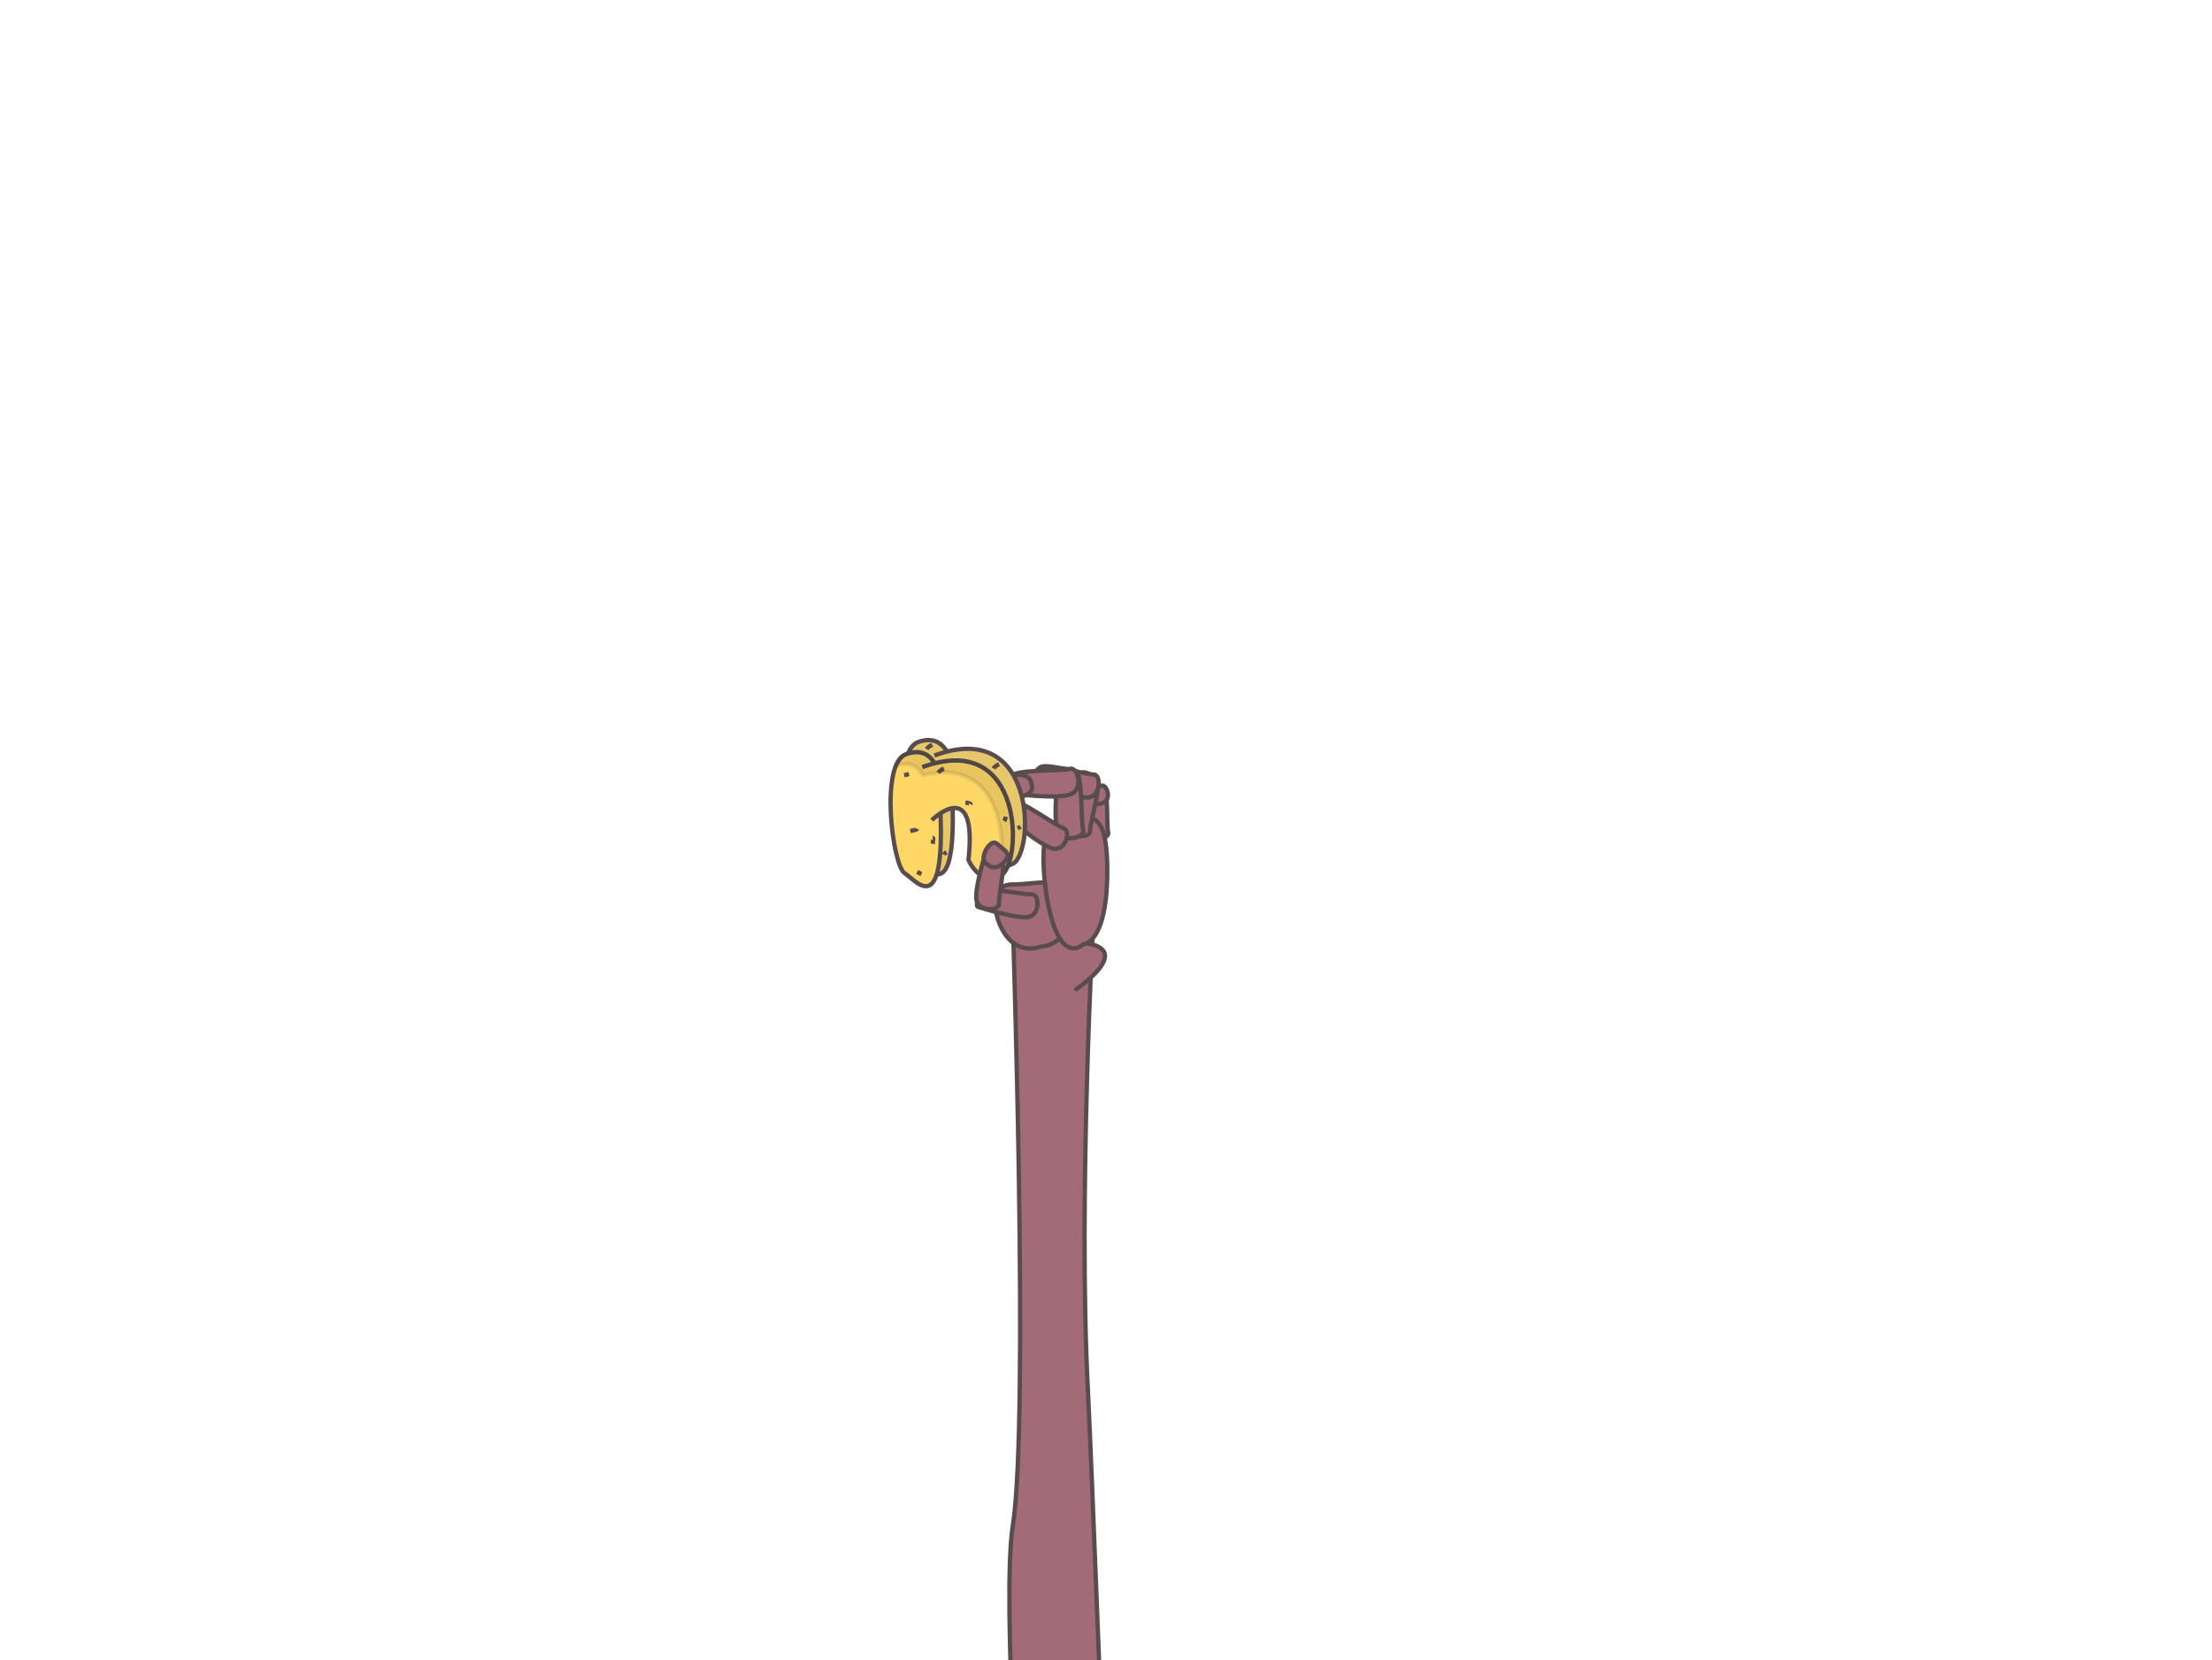 <?xml version="1.0" encoding="utf-8"?>
<!-- Generator: Adobe Illustrator 22.1.0, SVG Export Plug-In . SVG Version: 6.00 Build 0)  -->
<svg version="1.1" id="Layer_1" xmlns="http://www.w3.org/2000/svg" xmlns:xlink="http://www.w3.org/1999/xlink" x="0px" y="0px"
	 viewBox="0 0 513 385" style="enable-background:new 0 0 513 385;" xml:space="preserve">
<style type="text/css">
	.st0{fill:#A36B78;stroke:#584C4F;stroke-linecap:round;stroke-miterlimit:10;}
	.st1{fill:#E6C86B;stroke:#584C4F;stroke-miterlimit:10;}
	.st2{fill:#FCDE82;stroke:#584C4F;stroke-miterlimit:10;}
	.st3{fill:#FFD767;stroke:#584C4F;stroke-miterlimit:10;}
	.st4{opacity:0.1;fill:#231F20;stroke:#231F20;stroke-miterlimit:10;}
</style>
<g id="Layer_5">
</g>
<g id="Layer_3">
</g>
<g>
	<g>
		<path class="st0" d="M253.3,182.8c0,0-1.2,8.5-0.3,10.6c0.9,2.1,4.4,0.9,4-0.4s0.1-10-1.1-10.3S253.5,182.2,253.3,182.8z"/>
		<path id="XMLID_17817_" class="st0" d="M256.9,432.4c-1.8-38.4-3.4-85.6-4.6-110.1c-2.3-44.4,1.3-109.6,1.3-109.6l-18.7,1.6
			c0,0,3.8,115.2,0,139.4c-2.7,17.3,2.1,81.5,3.6,119"/>
		<path id="XMLID_17816_" class="st0" d="M249.6,229.4c0,0,15-10.1,0-10.9"/>
		<g>
			<path class="st0" d="M245.2,185.9c0,0,8.5,1.2,10.6,0.3c2.1-0.9,0.9-4.4-0.4-4c-1.3,0.4-10-0.1-10.3,1.1
				C244.9,184.5,244.6,185.8,245.2,185.9z"/>
			<path class="st0" d="M248.3,185.9c0,0-3,1-3-1s-1-4,2-4s3,2,3,2S251.3,184.9,248.3,185.9z"/>
		</g>
		<path class="st0" d="M231.6,213.7c0,0-3.3-8.6,3.3-8.6s13.1-2.9,13.1,5.8s-6.6,8.6-6.6,8.6S234.9,222.4,231.6,213.7z"/>
		<path class="st0" d="M242.7,207.6c0,0-2.8-17.1,2.8-17.1c5.6,0,11.3-5.7,11.3,11.4s-5.6,17.1-5.6,17.1S245.5,224.7,242.7,207.6z"
			/>
		<path class="st0" d="M250.9,179.3c0,0-3.9,9.6-3.4,12.4s5.4,2.7,5.3,1c-0.1-1.7,3-11.7,1.5-12.5
			C252.7,179.5,251.2,178.7,250.9,179.3z"/>
		<g>
			<path class="st0" d="M240.2,181.5c0,0,9.6,3.9,12.4,3.4c2.8-0.5,2.7-5.4,1-5.3c-1.7,0.1-11.7-3-12.5-1.5S239.6,181.1,240.2,181.5
				z"/>
			<path class="st0" d="M243.4,182.9c0,0-3,1-3-1s-1-4,2-4s3,2,3,2S246.4,181.9,243.4,182.9z"/>
		</g>
		<path class="st0" d="M245.5,178.7c0,0-1.5,11.3-0.1,14.1c1.3,2.8,6.4,1.4,5.8-0.4c-0.6-1.8,0-13.3-1.9-13.7
			S245.7,177.9,245.5,178.7z"/>
		<g>
			<path class="st0" d="M234.4,184c0,0,11.3,1.5,14.1,0.1c2.8-1.3,1.4-6.4-0.4-5.8c-1.8,0.6-13.3,0-13.7,1.9
				C234,182,233.7,183.8,234.4,184z"/>
			<path class="st0" d="M237.2,184.7c0,0-3,1-3-1s-1-4,2-4s3,2,3,2S240.2,183.7,237.2,184.7z"/>
		</g>
		<g>
			<path class="st0" d="M230.1,200.7c0,0,7.3-8.5,7.8-11.4c0.5-2.9-4.1-4.1-4.7-2.4c-0.5,1.7-7.3,10.8-6.1,12
				S229.5,201.3,230.1,200.7z"/>
			<path class="st0" d="M231.7,199.1c0,0-1.4,2.8-2.8,1.4c-1.4-1.4-3.5-2.1-1.4-4.2s3.5-0.7,3.5-0.7S233.1,196.2,231.7,199.1z"/>
		</g>
		<path class="st0" d="M232.9,189c0,0,8.5,7.3,11.4,7.8c2.9,0.5,4.1-4.1,2.4-4.7c-1.7-0.5-10.8-7.3-12-6.1
			C233.5,187.3,232.3,188.4,232.9,189z"/>
		<g>
			<g id="XMLID_17809_">
				<path id="XMLID_17815_" class="st1" d="M220.3,176.1c0,0-1.3-6.2-7.4-4s-3.1,25.8-0.3,27.6C215.4,201.5,223.3,212.8,220.3,176.1
					z"/>
				<path id="XMLID_17814_" class="st1" d="M218.9,187.5c0,0,10.7-10.6,8.5,9.2c0,0,2.5,6.1,7.5,3.6c5-2.5,5.7-33.9-18.2-25.1"/>
				<path id="XMLID_17813_" class="st2" d="M231.7,177.2c0,0-1,0.5-1.3,1"/>
				<path id="XMLID_17812_" class="st2" d="M216.2,172.7c0,0-1,0.5-1.3,1"/>
				<path id="XMLID_17811_" class="st2" d="M219.5,197.6c-0.3,0.2-0.5,0.4-0.6,0.6"/>
				<path id="XMLID_17810_" class="st2" d="M236.7,191.7c0,0-0.3,0.2-0.7,0.4"/>
			</g>
			<g id="XMLID_17798_">
				<path id="XMLID_17808_" class="st3" d="M217.5,178.9c0,0-1.3-6.2-7.4-4s-3.1,25.8-0.3,27.6C212.7,204.3,220.6,215.5,217.5,178.9
					z"/>
				<path id="XMLID_17807_" class="st3" d="M216.1,190.2c0,0,10.7-10.6,8.5,9.2c0,0,2.5,6.1,7.5,3.6c5-2.5,5.7-33.9-18.2-25.1"/>
				<line id="XMLID_17806_" class="st3" x1="212.7" y1="202.2" x2="213.7" y2="202.7"/>
				<path id="XMLID_17805_" class="st3" d="M231,199.6c0,0,0.4,0.8-0.2,1.2"/>
				<path id="XMLID_17804_" class="st3" d="M233.3,189.4c0,0-0.2,0.7-0.4,1"/>
				<path id="XMLID_17803_" class="st3" d="M216.3,195.7c0,0,0.3-1.4,0-1.4"/>
				<path id="XMLID_17802_" class="st3" d="M223.9,186.1c0,0,1.3,0.2,1.2,0.4"/>
				<path id="XMLID_17801_" class="st3" d="M211.1,192.7c0,0,1.5-0.2,1.6-0.5"/>
				<path id="XMLID_17800_" class="st3" d="M218.9,178.2c0,0-1,0.5-1.3,1"/>
				<line id="XMLID_17799_" class="st3" x1="209.7" y1="179.8" x2="210.8" y2="179.5"/>
				<path class="st4" d="M216.8,177c-0.9-1.6-2.9-3.5-6.6-2.1c-1,0.4-1.8,1.3-2.3,2.6c3.5-1.1,5.3,0.7,6.2,2.3
					c18.2-4.7,20,16.3,17.1,23.6c0.3-0.1,0.7-0.2,1.1-0.4C236.9,200.5,237.8,171.6,216.8,177z"/>
			</g>
		</g>
		<path class="st0" d="M226.8,210.3c0,0,9.4,3,11.9,2.3c2.6-0.7,2.3-5.4,0.6-5.2c-1.6,0.2-11.3-2-11.9-0.5
			C226.8,208.5,226.2,210,226.8,210.3z"/>
		<g>
			<path class="st0" d="M228.8,197c0,0-3,9.4-2.3,11.9c0.7,2.6,5.4,2.3,5.2,0.6c-0.2-1.6,2-11.3,0.5-11.9
				C230.6,197,229,196.4,228.8,197z"/>
			<path class="st0" d="M228.6,197.2c0,0,1.4-2.8,2.8-1.4c1.4,1.4,3.5,2.1,1.4,4.2c-2.1,2.1-3.5,0.7-3.5,0.7S227.2,200,228.6,197.2z
				"/>
		</g>
	</g>
</g>
</svg>

